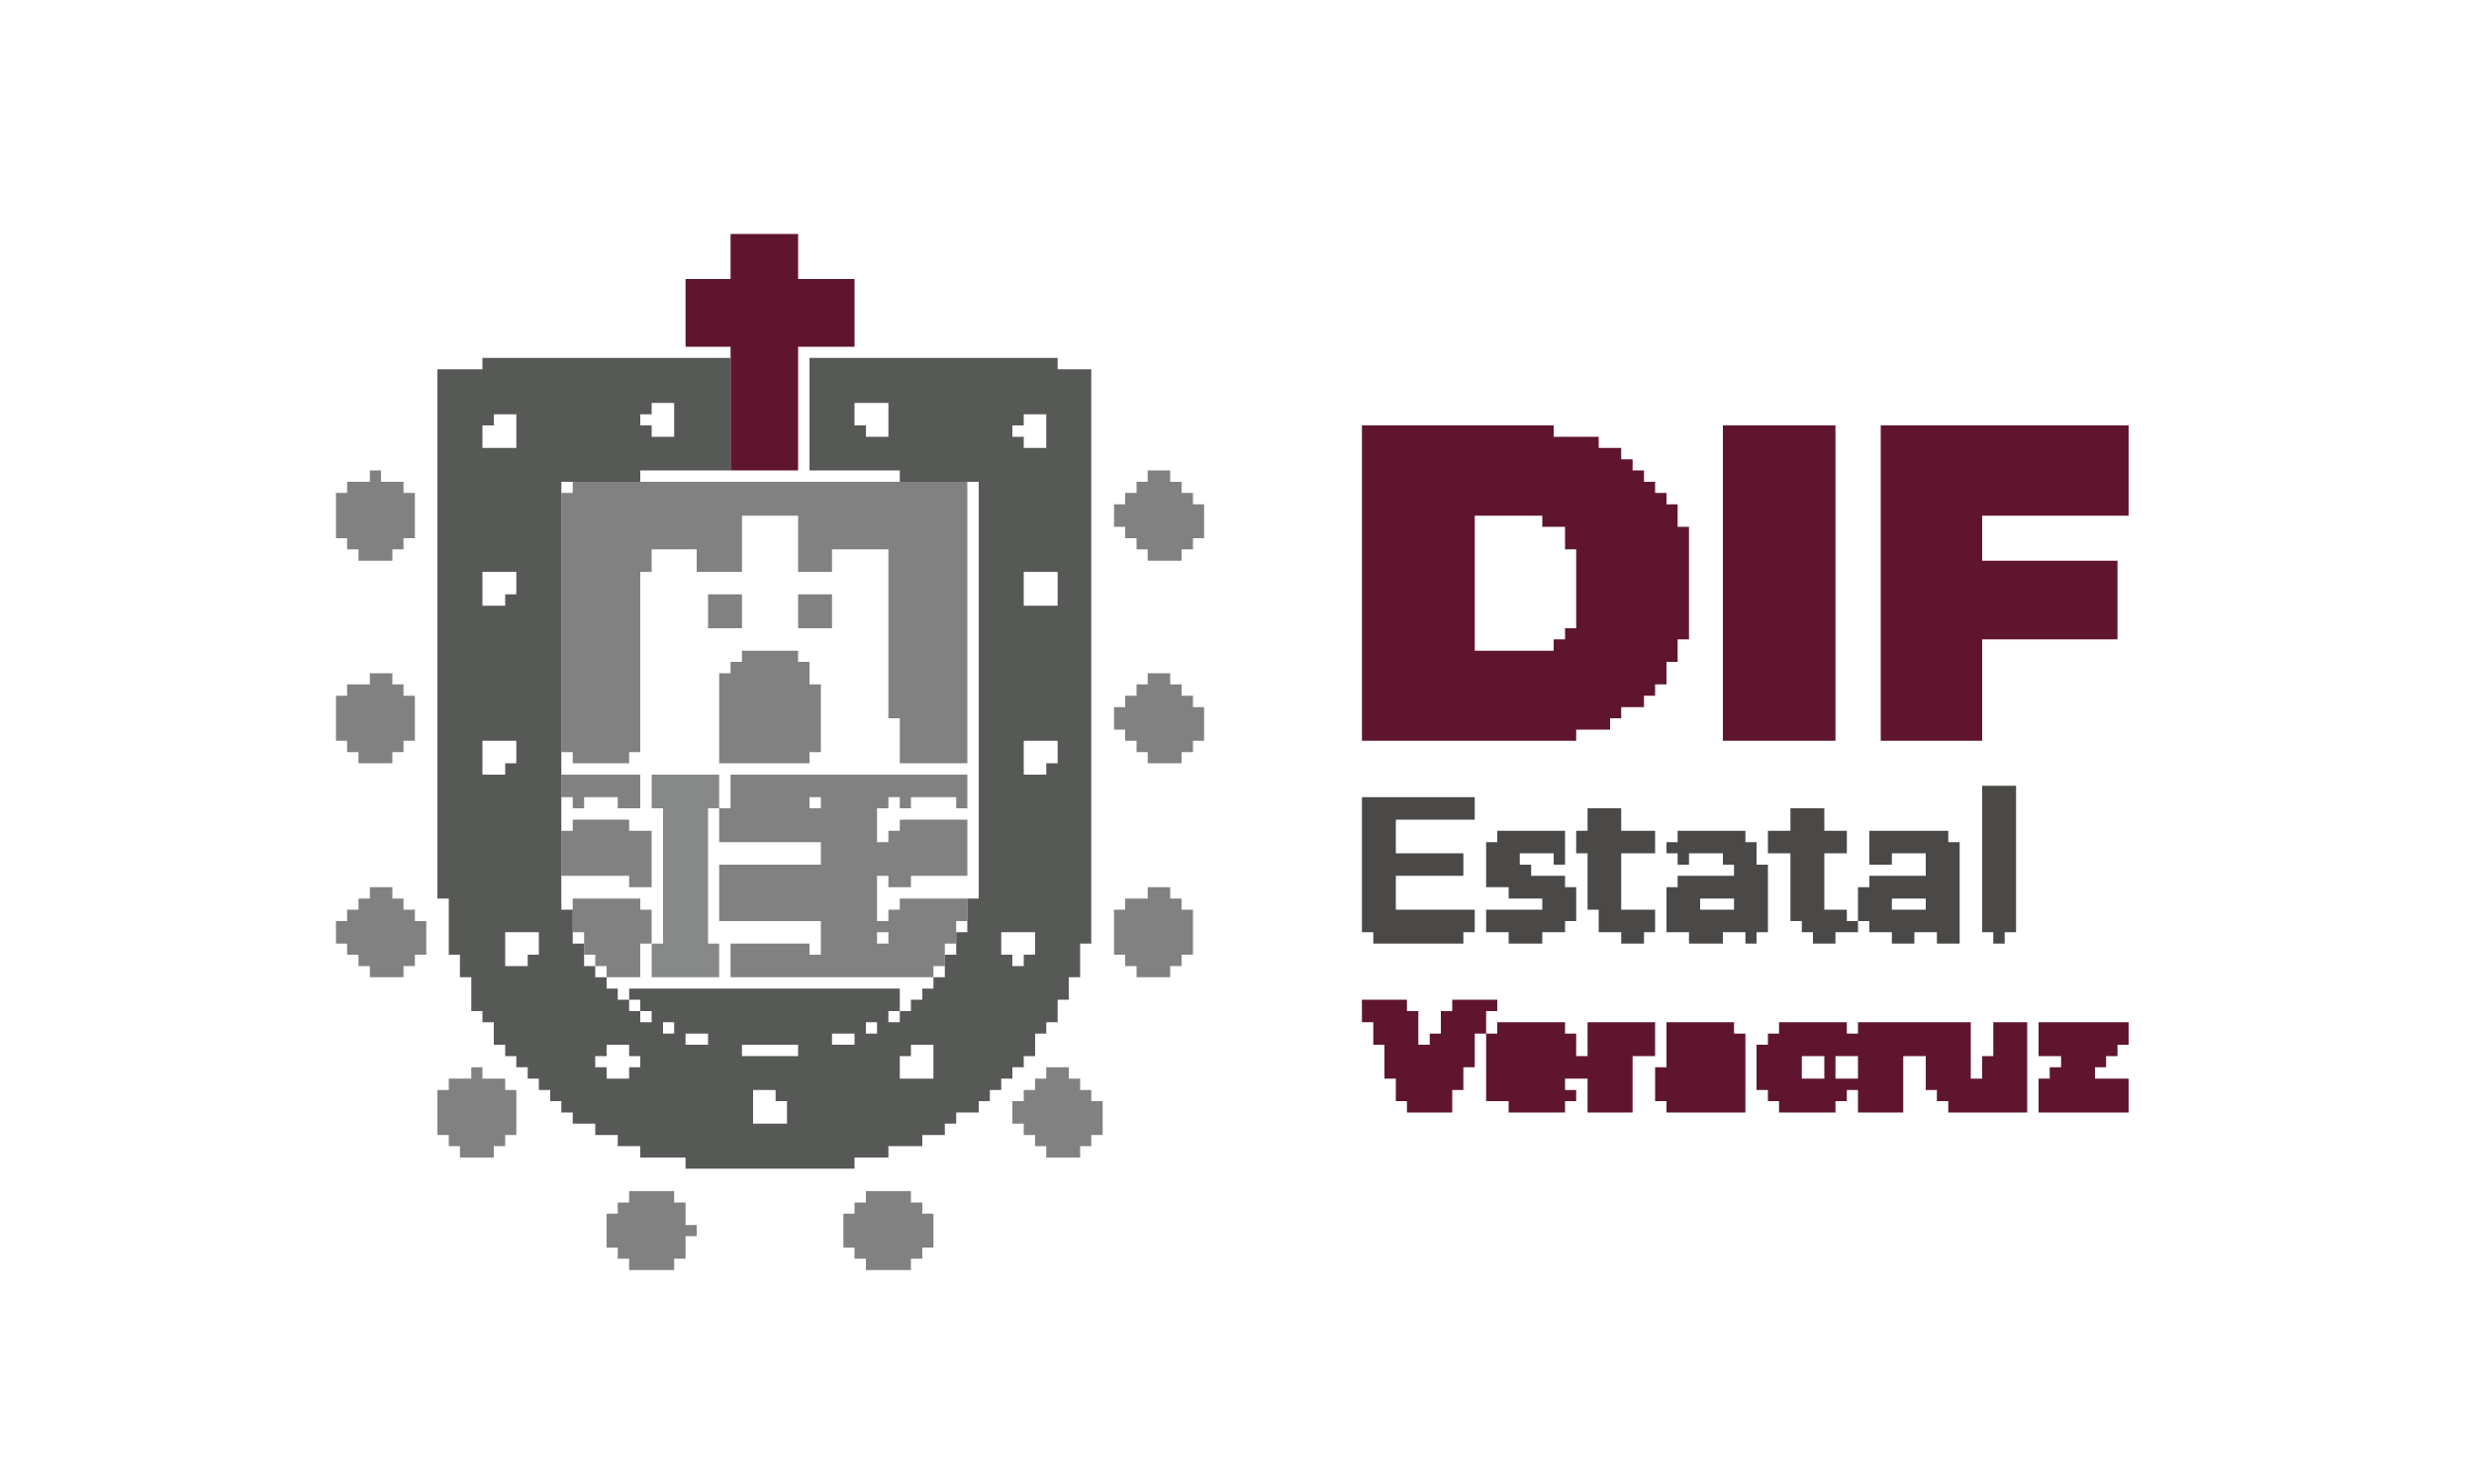 <?xml version="1.0" encoding="UTF-8"?>
<!DOCTYPE svg PUBLIC "-//W3C//DTD SVG 1.1//EN" "http://www.w3.org/Graphics/SVG/1.1/DTD/svg11.dtd">
<!-- Creator: CorelDRAW X7 -->
<svg xmlns="http://www.w3.org/2000/svg" xml:space="preserve" width="100mm" height="60mm" version="1.1" style="shape-rendering:geometricPrecision; text-rendering:geometricPrecision; image-rendering:optimizeQuality; fill-rule:evenodd; clip-rule:evenodd"
viewBox="0 0 10000 6000"
 xmlns:xlink="http://www.w3.org/1999/xlink">
 <defs>
  <style type="text/css">
   <![CDATA[
    .fil0 {fill:#4A4947}
    .fil3 {fill:#575956}
    .fil2 {fill:#60152E}
    .fil1 {fill:#818181}
    .fil4 {fill:#878988}
   ]]>
  </style>
 </defs>
 <g id="Capa_x0020_1">
  <g id="_3041516317136">
   <g>
    <polygon class="fil0" points="5505,3769 5551,3769 5551,3815 5915,3815 5915,3769 5961,3769 5961,3678 5642,3678 5642,3541 5915,3541 5915,3450 5642,3450 5642,3314 5961,3314 5961,3223 5505,3223 "/>
    <path class="fil0" d="M7647 3633l137 0 0 45 -137 0 0 -45zm-137 91l46 0 0 45 91 0 0 46 91 0 0 -46 91 0 0 46 92 0 0 -410 -46 0 0 -46 -319 0 0 137 91 0 0 -46 137 0 0 91 -228 0 0 46 -46 0 0 137z"/>
    <path class="fil0" d="M6872 3633l137 0 0 45 -137 0 0 -45zm-91 -228l-45 0 0 45 45 0 0 46 46 0 0 -46 137 0 0 46 45 0 0 45 -228 0 0 46 -45 0 0 182 91 0 0 46 137 0 0 -46 91 0 0 46 45 0 0 -46 46 0 0 -273 -46 0 0 -91 -45 0 0 -46 -274 0 0 46z"/>
    <polygon class="fil0" points="6052,3405 6007,3405 6007,3587 6098,3587 6098,3633 6234,3633 6234,3678 6007,3678 6007,3769 6098,3769 6098,3815 6234,3815 6234,3769 6326,3769 6326,3724 6371,3724 6371,3587 6326,3587 6326,3541 6189,3541 6189,3496 6143,3496 6143,3450 6280,3450 6280,3496 6326,3496 6326,3359 6052,3359 "/>
    <polygon class="fil0" points="6417,3359 6371,3359 6371,3450 6417,3450 6417,3678 6462,3678 6462,3769 6553,3769 6553,3815 6645,3815 6645,3769 6690,3769 6690,3678 6553,3678 6553,3450 6690,3450 6690,3359 6553,3359 6553,3268 6417,3268 "/>
    <polygon class="fil0" points="7510,3724 7465,3724 7465,3678 7374,3678 7374,3450 7465,3450 7465,3359 7374,3359 7374,3268 7237,3268 7237,3359 7146,3359 7146,3450 7237,3450 7237,3724 7283,3724 7283,3769 7328,3769 7328,3815 7419,3815 7419,3769 7510,3769 "/>
    <polygon class="fil0" points="8012,3769 8057,3769 8057,3815 8103,3815 8103,3769 8149,3769 8149,3177 8012,3177 "/>
   </g>
   <g>
    <polygon class="fil1" points="2269,1993 2269,3041 2315,3041 2315,3086 2543,3086 2543,3041 2588,3041 2588,2312 2634,2312 2634,2221 2816,2221 2816,2312 2999,2312 2999,2085 3226,2085 3226,2312 3363,2312 3363,2221 3591,2221 3591,2904 3637,2904 3637,3086 3910,3086 3910,1948 2315,1948 2315,1993 "/>
    <path class="fil1" d="M3545 3769l46 0 0 46 -46 0 0 -46zm-273 -546l46 0 0 45 -46 0 0 -45zm-365 45l0 137 411 0 0 91 -411 0 0 228 411 0 0 136 -46 0 0 -45 -319 0 0 136 820 0 0 -45 46 0 0 -91 46 0 0 -91 45 0 0 -91 -273 0 0 45 -46 0 0 46 -46 0 0 -183 46 0 0 46 91 0 0 -46 228 0 0 -227 -273 0 0 45 -46 0 0 46 -46 0 0 -137 46 0 0 -45 46 0 0 45 45 0 0 -45 183 0 0 45 45 0 0 -136 -957 0 0 136 -46 0z"/>
    <polygon class="fil1" points="2999,2676 2953,2676 2953,2722 2907,2722 2907,3086 3272,3086 3272,3041 3318,3041 3318,2767 3272,2767 3272,2676 3226,2676 3226,2631 2999,2631 "/>
    <polygon class="fil1" points="3500,4862 3454,4862 3454,4907 3409,4907 3409,5044 3454,5044 3454,5089 3500,5089 3500,5135 3682,5135 3682,5089 3728,5089 3728,5044 3773,5044 3773,4907 3728,4907 3728,4862 3682,4862 3682,4816 3500,4816 "/>
    <polygon class="fil1" points="4229,4361 4184,4361 4184,4407 4138,4407 4138,4452 4092,4452 4092,4543 4138,4543 4138,4589 4184,4589 4184,4634 4229,4634 4229,4680 4366,4680 4366,4634 4411,4634 4411,4589 4457,4589 4457,4452 4411,4452 4411,4407 4366,4407 4366,4361 4320,4361 4320,4315 4229,4315 "/>
    <polygon class="fil1" points="4639,2767 4594,2767 4594,2813 4548,2813 4548,2859 4503,2859 4503,2950 4548,2950 4548,2995 4594,2995 4594,3041 4639,3041 4639,3086 4776,3086 4776,3041 4822,3041 4822,2995 4867,2995 4867,2859 4822,2859 4822,2813 4776,2813 4776,2767 4730,2767 4730,2722 4639,2722 "/>
    <polygon class="fil1" points="4639,3633 4548,3633 4548,3678 4503,3678 4503,3860 4548,3860 4548,3906 4594,3906 4594,3951 4730,3951 4730,3906 4776,3906 4776,3860 4822,3860 4822,3678 4776,3678 4776,3633 4730,3633 4730,3587 4639,3587 "/>
    <polygon class="fil1" points="4639,1948 4594,1948 4594,1993 4548,1993 4548,2039 4503,2039 4503,2130 4548,2130 4548,2176 4594,2176 4594,2221 4639,2221 4639,2267 4776,2267 4776,2221 4822,2221 4822,2176 4867,2176 4867,2039 4822,2039 4822,1993 4776,1993 4776,1948 4730,1948 4730,1902 4639,1902 "/>
    <polygon class="fil1" points="1495,2767 1403,2767 1403,2813 1358,2813 1358,2995 1403,2995 1403,3041 1449,3041 1449,3086 1586,3086 1586,3041 1631,3041 1631,2995 1677,2995 1677,2813 1631,2813 1631,2767 1586,2767 1586,2722 1495,2722 "/>
    <polygon class="fil1" points="1495,3633 1449,3633 1449,3678 1403,3678 1403,3724 1358,3724 1358,3815 1403,3815 1403,3860 1449,3860 1449,3906 1495,3906 1495,3951 1631,3951 1631,3906 1677,3906 1677,3860 1723,3860 1723,3724 1677,3724 1677,3678 1631,3678 1631,3633 1586,3633 1586,3587 1495,3587 "/>
    <polygon class="fil1" points="1495,1948 1403,1948 1403,1993 1358,1993 1358,2176 1403,2176 1403,2221 1449,2221 1449,2267 1586,2267 1586,2221 1631,2221 1631,2176 1677,2176 1677,1993 1631,1993 1631,1948 1540,1948 1540,1902 1495,1902 "/>
    <polygon class="fil1" points="2543,4862 2497,4862 2497,4907 2452,4907 2452,5044 2497,5044 2497,5089 2543,5089 2543,5135 2725,5135 2725,5089 2771,5089 2771,4998 2816,4998 2816,4953 2771,4953 2771,4862 2725,4862 2725,4816 2543,4816 "/>
    <polygon class="fil1" points="1905,4361 1814,4361 1814,4407 1768,4407 1768,4589 1814,4589 1814,4634 1859,4634 1859,4680 1996,4680 1996,4634 2042,4634 2042,4589 2087,4589 2087,4407 2042,4407 2042,4361 1950,4361 1950,4315 1905,4315 "/>
    <polygon class="fil1" points="2269,3359 2269,3541 2543,3541 2543,3587 2634,3587 2634,3359 2543,3359 2543,3314 2315,3314 2315,3359 "/>
    <polygon class="fil1" points="2361,3860 2406,3860 2406,3906 2452,3906 2452,3951 2588,3951 2588,3815 2634,3815 2634,3678 2588,3678 2588,3633 2315,3633 2315,3769 2361,3769 "/>
    <polygon class="fil1" points="2269,3132 2269,3223 2315,3223 2315,3268 2361,3268 2361,3223 2497,3223 2497,3268 2588,3268 2588,3132 "/>
    <polygon class="fil1" points="2862,2540 2999,2540 2999,2403 2862,2403 "/>
    <polygon class="fil1" points="3226,2540 3363,2540 3363,2403 3226,2403 "/>
   </g>
   <g>
    <path class="fil2" d="M6326 2585l-46 0 0 46 -319 0 0 -546 273 0 0 45 92 0 0 91 45 0 0 319 -45 0 0 45zm-821 410l866 0 0 -45 137 0 0 -46 45 0 0 -45 92 0 0 -46 45 0 0 -46 46 0 0 -91 45 0 0 -91 46 0 0 -455 -46 0 0 -91 -45 0 0 -46 -46 0 0 -45 -45 0 0 -46 -46 0 0 -45 -46 0 0 -46 -91 0 0 -45 -182 0 0 -46 -775 0 0 1275z"/>
    <polygon class="fil2" points="7602,2995 8012,2995 8012,2585 8559,2585 8559,2267 8012,2267 8012,2085 8604,2085 8604,1720 7602,1720 "/>
    <polygon class="fil2" points="6964,2995 7419,2995 7419,1720 6964,1720 "/>
    <polygon class="fil2" points="2953,1902 3226,1902 3226,1402 3454,1402 3454,1128 3226,1128 3226,946 2953,946 2953,1128 2771,1128 2771,1402 2953,1402 "/>
    <path class="fil2" d="M7419 4270l91 0 0 91 -91 0 0 -91zm-136 0l91 0 0 91 -91 0 0 -91zm-92 -91l-45 0 0 45 -46 0 0 183 46 0 0 45 45 0 0 46 228 0 0 -46 46 0 0 -45 45 0 0 91 183 0 0 -228 91 0 0 137 45 0 0 45 46 0 0 46 319 0 0 -365 -137 0 0 137 -45 0 0 91 -46 0 0 -228 -456 0 0 46 -45 0 0 -46 -274 0 0 46z"/>
    <polygon class="fil2" points="6007,4179 6007,4452 6098,4452 6098,4498 6326,4498 6326,4452 6371,4452 6371,4407 6326,4407 6326,4361 6417,4361 6417,4498 6599,4498 6599,4270 6690,4270 6690,4133 6417,4133 6417,4270 6371,4270 6371,4179 6326,4179 6326,4133 6052,4133 6052,4179 "/>
    <polygon class="fil2" points="6007,4179 6007,4088 6052,4088 6052,4042 5870,4042 5870,4088 5824,4088 5824,4179 5779,4179 5779,4224 5733,4224 5733,4088 5687,4088 5687,4042 5505,4042 5505,4133 5551,4133 5551,4224 5596,4224 5596,4361 5642,4361 5642,4452 5687,4452 5687,4498 5870,4498 5870,4407 5915,4407 5915,4315 5961,4315 5961,4179 "/>
    <polygon class="fil2" points="6736,4315 6690,4315 6690,4452 6736,4452 6736,4498 7055,4498 7055,4179 7009,4179 7009,4133 6736,4133 "/>
    <polygon class="fil2" points="8240,4270 8331,4270 8331,4315 8285,4315 8285,4361 8240,4361 8240,4498 8604,4498 8604,4361 8468,4361 8468,4315 8513,4315 8513,4270 8559,4270 8559,4224 8604,4224 8604,4133 8240,4133 "/>
   </g>
   <path class="fil3" d="M3044 4407l91 0 0 45 46 0 0 91 -137 0 0 -136zm593 -137l45 0 0 -46 91 0 0 137 -136 0 0 -91zm-1231 0l46 0 0 -46 91 0 0 46 45 0 0 45 -45 0 0 46 -91 0 0 -46 -46 0 0 -45zm593 -46l227 0 0 46 -227 0 0 -46zm364 -45l91 0 0 45 -91 0 0 -45zm-592 0l91 0 0 45 -91 0 0 -45zm729 -46l45 0 0 46 -45 0 0 -46zm-820 0l45 0 0 46 -45 0 0 -46zm957 -45l0 45 -46 0 0 -45 46 0zm-1049 0l46 0 0 45 -46 0 0 -45zm0 0l-45 0 0 -46 45 0 0 46zm1459 -319l137 0 0 91 -46 0 0 46 -46 0 0 -46 -45 0 0 -91zm-1914 137l-91 0 0 -137 136 0 0 91 -45 0 0 46zm2096 -774l-91 0 0 -137 137 0 0 91 -46 0 0 46zm-2187 0l-92 0 0 -137 137 0 0 91 -45 0 0 46zm2096 -820l137 0 0 137 -137 0 0 -137zm-2096 137l-92 0 0 -137 137 0 0 91 -45 0 0 46zm-92 -729l46 0 0 -45 91 0 0 136 -137 0 0 -91zm2142 0l46 0 0 -45 91 0 0 136 -91 0 0 -45 -46 0 0 -46zm-638 -91l137 0 0 137 -91 0 0 -46 -46 0 0 -91zm-866 46l46 0 0 -46 91 0 0 137 -91 0 0 -46 -46 0 0 -45zm1049 273l319 0 0 1685 -46 0 0 136 -45 0 0 91 -46 0 0 91 -46 0 0 46 -45 0 0 45 -46 0 0 46 -45 0 0 -91 -1094 0 0 45 -46 0 0 -45 -45 0 0 -46 -46 0 0 -45 -45 0 0 -91 -46 0 0 -137 -46 0 0 -1730 319 0 0 -46 365 0 0 -455 -1003 0 0 46 -182 0 0 2140 46 0 0 227 45 0 0 91 46 0 0 137 45 0 0 45 46 0 0 91 46 0 0 46 45 0 0 45 46 0 0 46 45 0 0 46 46 0 0 45 45 0 0 46 46 0 0 45 91 0 0 46 91 0 0 45 91 0 0 46 183 0 0 45 683 0 0 -45 137 0 0 -46 137 0 0 -45 91 0 0 -46 46 0 0 -45 91 0 0 -46 45 0 0 -45 46 0 0 -46 45 0 0 -46 46 0 0 -45 46 0 0 -91 45 0 0 -46 46 0 0 -91 45 0 0 -91 46 0 0 -136 45 0 0 -2322 -136 0 0 -46 -1003 0 0 455 365 0 0 46z"/>
   <polygon class="fil4" points="2634,3815 2634,3951 2907,3951 2907,3815 2862,3815 2862,3268 2907,3268 2907,3132 2634,3132 2634,3268 2680,3268 2680,3815 "/>
  </g>
 </g>
</svg>
